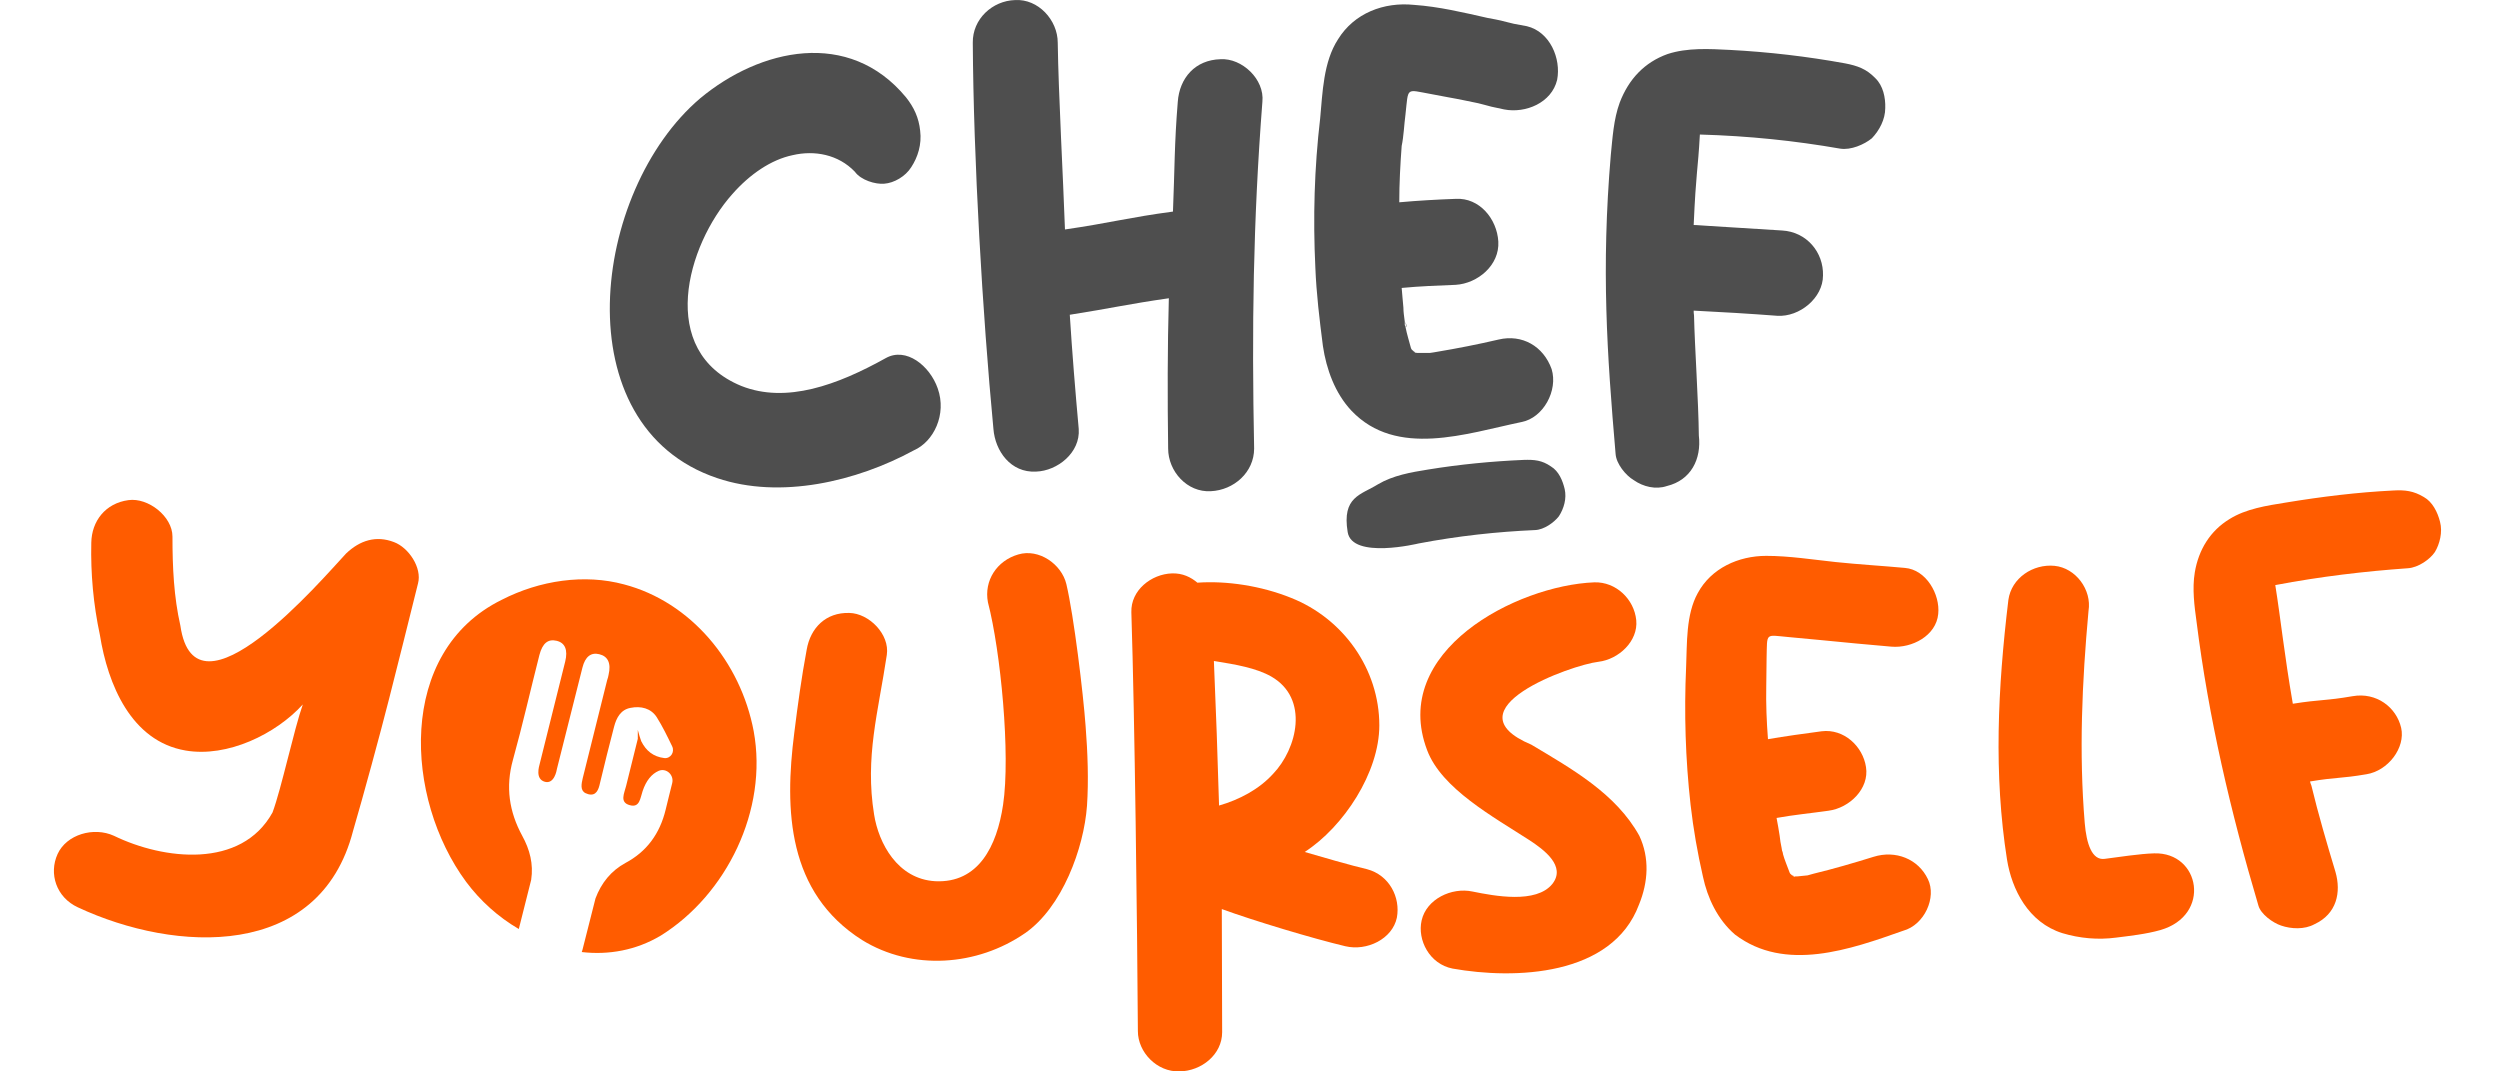 <svg width="350" height="150" viewBox="0 0 355 159" fill="none" xmlns="http://www.w3.org/2000/svg">
<path d="M50.463 80.446C47.809 79.425 45.41 80.191 43.369 82.13C39.745 86.01 20.962 108.059 18.768 92.849C17.798 88.562 17.594 84.223 17.594 79.63C17.594 76.618 13.97 73.811 11.061 74.219C7.641 74.679 5.599 77.333 5.548 80.548C5.446 85.142 5.855 89.684 6.824 94.227C7.998 101.577 11.469 109.998 19.533 111.376C25.76 112.448 32.957 108.926 36.938 104.537C35.611 108.314 33.773 116.991 32.446 120.564C27.802 128.985 16.267 127.607 8.917 124.034C5.906 122.656 1.873 123.83 0.546 126.739C-0.781 129.649 0.342 133.17 3.558 134.65C18.104 141.439 39.439 142.46 44.39 123.32C45.87 118.267 48.473 108.722 49.749 103.669C51.178 98.055 52.607 92.338 54.036 86.571C54.649 84.274 52.658 81.263 50.463 80.446Z" fill="#FF5C00"/>
<path d="M153.104 107.753C152.747 102.853 151.369 91.42 150.246 86.673C149.532 83.713 146.163 81.365 143.101 82.284C139.936 83.203 137.997 86.163 138.609 89.378C140.498 96.626 141.978 111.989 140.855 119.441C139.936 125.617 137.18 131.078 130.8 130.772C125.186 130.465 122.379 125.106 121.715 120.87C120.337 112.346 122.327 105.711 123.603 97.188C124.063 94.125 120.949 91.012 118.04 90.961C114.569 90.859 112.273 93.155 111.711 96.422C110.946 100.505 110.384 104.639 109.874 108.723C108.394 120.258 108.853 132.456 119.929 139.5C127.38 144.093 137.027 143.379 144.121 138.479C149.634 134.651 152.849 125.872 153.309 119.594C153.564 115.817 153.411 111.683 153.104 107.753Z" fill="#FF5C00"/>
<path d="M194.855 128.985C193.017 128.577 187.301 126.943 185.617 126.433C191.384 122.707 196.692 114.643 196.692 107.65C196.692 99.28 191.333 91.777 183.575 88.715C179.135 86.928 174.031 86.163 169.692 86.469C168.723 85.652 167.498 85.04 165.915 85.091C162.853 85.193 159.791 87.592 159.893 90.858C160.403 106.834 160.76 137.1 160.862 153.025C160.862 156.138 163.67 159.099 167.038 158.996C170.305 158.945 173.367 156.496 173.367 153.178C173.367 151.8 173.316 136.233 173.316 134.906C178.063 136.641 186.893 139.295 191.639 140.418C194.855 141.184 198.632 139.346 199.295 136.182C199.857 133.17 198.172 129.853 194.855 128.985ZM180.921 114.847C178.828 117.144 175.919 118.675 172.908 119.543C172.704 112.397 172.448 105.252 172.142 98.106H172.244C175.409 98.616 178.42 99.127 180.666 100.403C186.331 103.669 184.494 111.121 180.921 114.847Z" fill="#FF5C00"/>
<path d="M235.278 124.035C231.807 117.757 225.223 114.082 219.252 110.51C206.747 105.253 225.223 98.668 229.204 98.209C232.216 97.852 235.125 95.147 234.819 92.033C234.512 88.92 231.807 86.317 228.592 86.419C217.006 86.878 198.223 96.678 203.786 111.326C205.93 117.043 213.637 121.228 218.996 124.699C221.089 126.077 224.458 128.527 222.365 131.181C219.966 134.141 213.79 132.967 210.524 132.304C207.41 131.64 203.684 133.427 202.97 136.591C202.306 139.5 204.144 143.073 207.563 143.737C216.751 145.37 231.246 144.911 235.227 134.243C236.605 130.875 236.809 127.302 235.278 124.035Z" fill="#FF5C00"/>
<path d="M258.144 130.11C258.195 130.11 258.246 130.11 258.297 130.161C258.297 130.11 258.246 130.11 258.144 130.11ZM257.736 129.804C257.685 129.804 257.634 129.804 257.634 129.804C257.634 129.804 257.685 129.855 257.736 129.804C257.787 129.855 257.838 129.855 257.889 129.855C257.838 129.855 257.787 129.804 257.736 129.804ZM256.358 126.027C256.358 126.18 256.46 126.435 256.511 126.589C256.613 126.946 256.664 126.589 256.358 126.027ZM257.379 94.536C259.063 94.689 260.696 94.842 262.279 94.995C265.8 95.352 269.22 95.659 272.691 95.965C275.753 96.22 279.326 94.332 279.632 91.116C279.938 88.207 277.846 84.532 274.681 84.277C271.364 83.97 267.842 83.766 264.422 83.409C261.054 83.052 257.532 82.49 254.112 82.49C249.978 82.49 245.946 84.328 243.955 88.002C242.169 91.218 242.373 95.505 242.22 98.976C241.914 105.764 242.118 112.655 242.883 119.443C243.292 123.016 243.904 126.538 244.721 130.11C245.384 133.224 246.865 136.439 249.468 138.685C256.919 144.35 266.617 140.88 274.426 138.124C277.591 137.256 279.428 133.173 278.101 130.468C276.672 127.456 273.303 126.129 270.037 127.15C267.076 128.069 264.116 128.936 261.156 129.651C261.156 129.651 260.288 129.906 260.237 129.906C259.778 129.957 259.216 130.008 258.706 130.059C258.655 130.059 258.604 130.059 258.553 130.059C258.502 130.059 258.4 130.059 258.349 130.059C258.4 130.059 258.4 130.11 258.4 130.11C258.297 130.11 258.246 130.059 258.144 130.059C258.144 130.008 258.144 130.008 258.144 129.957C258.042 129.957 258.042 129.906 257.94 129.906C257.889 129.855 257.889 129.855 257.838 129.804L257.787 129.753C257.685 129.702 257.634 129.6 257.583 129.498C257.277 128.63 256.817 127.609 256.562 126.64C256.562 126.64 256.562 126.64 256.562 126.538C256.562 126.538 256.46 126.487 256.46 126.384C256.46 126.231 256.46 126.129 256.409 125.976C256.409 125.976 256.409 125.976 256.409 125.925C256.256 125.211 256.154 124.598 256.103 124.037C256.001 123.271 255.797 122.25 255.643 121.383C258.195 120.923 260.849 120.668 263.35 120.311C266.464 119.902 269.424 117.044 268.914 113.829C268.454 110.766 265.647 108.112 262.33 108.521C259.676 108.878 257.021 109.235 254.367 109.694C254.163 107.091 254.061 104.386 254.112 101.936C254.112 100.558 254.163 98.976 254.163 97.598C254.265 93.821 253.908 94.229 257.379 94.536Z" fill="#FF5C00"/>
<path d="M311.685 126.638C309.592 126.689 306.326 127.2 304.335 127.455C302.447 127.71 301.63 125.209 301.375 122.147C300.507 111.684 300.967 101.272 301.936 90.655C302.447 87.542 300.048 84.275 296.883 83.969C293.719 83.663 290.503 85.755 290.044 89.022C288.462 102.19 287.849 114.899 289.84 127.557C290.554 131.998 293.004 136.897 298.057 138.48C300.609 139.245 303.314 139.5 306.019 139.143C308.01 138.888 310.46 138.633 312.604 138.02C320.209 135.826 318.524 126.434 311.685 126.638Z" fill="#FF5C00"/>
<path d="M354.1 77.436C353.743 76.007 352.977 74.475 351.701 73.761C350.17 72.842 348.894 72.689 347.158 72.791C341.901 73.046 336.491 73.71 331.234 74.578C328.376 75.037 325.313 75.496 322.863 77.027C320.005 78.763 318.27 81.57 317.708 84.939C317.3 87.388 317.657 89.992 317.964 92.237C319.75 106.477 323.017 120.462 327.151 134.396C327.508 135.672 329.294 136.948 330.519 137.356C332 137.867 333.99 137.969 335.47 137.152C338.788 135.621 339.451 132.406 338.584 129.394C337.308 125.158 336.032 120.82 335.011 116.583C334.909 116.379 334.858 116.124 334.807 115.971C338.788 115.307 339.298 115.562 343.177 114.899C346.393 114.389 348.996 110.969 348.332 108.009C347.618 104.946 344.657 102.7 341.136 103.313C337.002 104.027 336.44 103.772 332.255 104.436C330.979 97.035 330.468 91.931 329.652 86.827C336.389 85.551 342.871 84.785 349.353 84.326C350.884 84.224 352.62 82.999 353.334 81.927C354.049 80.753 354.508 78.967 354.1 77.436Z" fill="#FF5C00"/>
<path d="M103.85 108.518C101.91 98.208 94.509 89.327 84.608 86.724C78.738 85.142 72.103 86.111 66.438 89.021C50.819 96.728 52.044 118.522 61.18 130.873C63.273 133.68 65.927 136.079 68.99 137.866L70.827 130.567C71.184 128.219 70.623 126.076 69.5 124.034C67.56 120.461 66.999 116.786 68.122 112.754C69.551 107.599 70.725 102.393 72.052 97.187C72.511 95.452 73.328 94.788 74.604 95.094C75.88 95.401 76.288 96.472 75.88 98.157C74.604 103.21 73.379 108.263 72.103 113.316C72.001 113.724 71.388 115.612 72.868 116.021C74.247 116.378 74.604 114.387 74.655 114.081C75.931 109.079 77.156 104.077 78.432 99.076C78.84 97.442 79.708 96.779 80.933 97.085C82.209 97.391 82.719 98.412 82.311 100.147C82.26 100.402 82.209 100.658 82.107 100.913C80.882 105.762 79.708 110.61 78.483 115.459C78.279 116.327 78.075 117.297 78.891 117.705C78.993 117.756 79.146 117.807 79.299 117.858C80.473 118.164 80.831 117.195 81.035 116.225C81.647 113.673 82.464 110.355 83.127 107.854C83.485 106.476 84.148 105.302 85.577 105.047C87.109 104.741 88.589 105.098 89.456 106.425C90.324 107.803 91.039 109.283 91.753 110.764C92.162 111.631 91.498 112.601 90.579 112.499C88.946 112.295 87.874 111.427 87.16 109.998C87.058 109.743 87.007 109.488 86.904 109.232C86.802 108.926 86.751 108.62 86.649 108.314C86.649 108.62 86.649 108.926 86.649 109.283C86.649 109.385 86.649 109.539 86.649 109.641C86.139 111.682 85.424 114.541 84.914 116.633C84.659 117.705 83.893 119.083 85.475 119.491C86.956 119.9 87.007 118.42 87.364 117.399C87.874 115.868 88.691 114.847 89.763 114.387C90.885 113.928 92.059 115 91.753 116.225C91.447 117.501 91.09 118.828 90.783 120.155C89.916 123.728 87.976 126.382 84.812 128.066C82.668 129.24 81.239 131.026 80.371 133.323L78.432 140.979C78.381 141.081 78.381 141.183 78.33 141.285C82.311 141.745 86.394 141.03 90.069 138.835C99.817 132.762 105.993 120.206 103.85 108.518Z" fill="#FF5C00"/>
<path d="M131.156 57.633C129.982 54.265 126.46 51.458 123.449 53.142C116.303 57.123 108.698 59.93 102.012 57.276C89.457 52.121 93.897 36.401 100.685 28.796C103.288 25.836 106.453 23.692 109.617 23.028C112.884 22.263 116.405 22.926 118.855 25.478C119.774 26.754 121.918 27.367 123.194 27.265C124.674 27.163 126.358 26.193 127.226 24.815C128.196 23.335 128.808 21.446 128.553 19.405C128.349 17.465 127.634 15.934 126.46 14.454C117.988 4.195 104.768 7.206 95.888 14.607C79.759 28.337 75.472 63.248 98.439 70.955C107.78 74.119 119.111 71.465 127.634 66.82C130.544 65.544 132.534 61.512 131.156 57.633Z" fill="#4E4E4E"/>
<path d="M173.111 8.788C169.385 8.89 167.037 11.544 166.782 15.117C166.272 21.293 166.323 25.223 166.068 31.399C159.535 32.267 156.727 33.083 150.041 34.053C149.786 26.652 149.071 13.79 148.969 6.338C148.969 2.97 146.06 -0.195 142.64 0.009C139.272 0.111 136.311 2.817 136.362 6.338C136.465 23.641 137.792 46.456 139.425 63.656C139.68 66.922 141.977 70.189 145.754 69.985C148.918 69.883 152.338 67.178 152.083 63.656C151.572 57.991 151.113 52.376 150.756 46.711C156.931 45.741 159.381 45.129 165.455 44.261C165.251 51.662 165.251 59.062 165.353 66.565C165.353 69.934 168.16 73.098 171.682 72.894C175.102 72.741 178.113 70.087 178.113 66.565C177.756 48.65 177.96 32.93 179.338 15.117C179.695 11.748 176.276 8.584 173.111 8.788Z" fill="#4E4E4E"/>
<path d="M202.612 52.428C202.663 52.478 202.765 52.478 202.765 52.478C202.816 52.478 202.714 52.478 202.612 52.428ZM201.949 52.325H202C202.051 52.325 202.051 52.325 202.102 52.376C202.102 52.325 202.051 52.325 201.949 52.325ZM201.642 51.968C201.54 51.917 201.54 51.917 201.54 51.917C201.54 51.917 201.591 52.019 201.642 51.968C201.693 52.019 201.744 52.019 201.796 52.019C201.744 52.019 201.693 51.968 201.642 51.968ZM200.571 47.783C200.571 47.987 200.673 48.242 200.673 48.395C200.724 48.753 200.826 48.446 200.571 47.783ZM200.571 17.006C201.03 12.872 200.571 13.28 204.296 13.944C206.032 14.301 207.716 14.556 209.4 14.913C213.126 15.628 211.646 15.526 215.219 16.24C218.383 16.853 222.262 15.271 223.079 11.851C223.692 8.686 222.007 4.705 218.588 3.889C214.964 3.276 216.444 3.327 212.769 2.664C209.145 1.847 205.521 0.979 201.847 0.724C197.355 0.265 192.966 1.949 190.567 5.828C188.372 9.197 188.27 13.79 187.913 17.567C187.045 24.968 186.841 32.318 187.198 39.719C187.351 43.598 187.811 47.374 188.321 51.356C188.831 54.775 190.107 58.348 192.557 60.951C199.244 67.995 209.656 64.32 217.771 62.635C221.038 62.023 223.232 57.94 222.262 54.775C221.038 51.356 217.873 49.569 214.402 50.386C211.34 51.1 208.227 51.713 205.164 52.223C205.164 52.223 204.296 52.376 204.194 52.376H202.408C202.306 52.376 202.255 52.376 202.153 52.325C202.204 52.325 202.204 52.376 202.204 52.376C202.153 52.376 202.051 52.325 202 52.325H201.949V52.223C201.847 52.223 201.847 52.121 201.744 52.121C201.693 52.07 201.693 52.07 201.642 52.019L201.591 51.968C201.489 51.866 201.438 51.815 201.387 51.662C201.132 50.692 200.775 49.569 200.571 48.497C200.571 48.497 200.571 48.497 200.571 48.395C200.571 48.395 200.468 48.293 200.468 48.191V47.732C200.366 46.915 200.264 46.303 200.264 45.639C200.162 44.772 200.111 43.7 200.009 42.73C202.663 42.475 205.368 42.373 208.022 42.27C211.289 42.066 214.555 39.361 214.351 35.84C214.147 32.471 211.544 29.306 208.022 29.511C205.215 29.613 202.459 29.766 199.652 30.021C199.652 27.214 199.805 24.356 200.009 21.651C200.315 20.221 200.366 18.537 200.571 17.006Z" fill="#4E4E4E"/>
<path d="M270.291 11.594C268.964 10.216 267.637 9.757 265.8 9.4C260.185 8.379 254.52 7.715 248.752 7.409C245.69 7.256 242.423 7.052 239.463 8.022C236.043 9.247 233.696 11.748 232.369 15.218C231.45 17.719 231.297 20.526 231.041 23.027C229.612 39.922 230.48 52.477 231.756 67.381C231.858 68.81 233.236 70.545 234.461 71.26C235.839 72.23 237.728 72.689 239.361 72.128C242.934 71.26 244.516 68.147 244.108 64.625C244.057 59.572 243.495 51.508 243.393 46.812C243.342 46.557 243.342 46.25 243.342 46.097C247.476 46.301 251.713 46.557 255.745 46.863C259.062 47.067 262.533 44.209 262.533 40.891C262.635 37.472 260.134 34.409 256.459 34.205C252.121 33.95 247.731 33.644 243.342 33.388C243.699 25.273 243.955 25.528 244.261 19.965C251.508 20.169 258.348 20.884 265.085 22.058C266.667 22.313 268.658 21.445 269.781 20.526C270.904 19.352 271.771 17.719 271.771 16.035C271.822 14.504 271.465 12.717 270.291 11.594Z" fill="#4E4E4E"/>
<path d="M224.201 72.587C223.895 71.311 223.334 69.933 222.16 69.219C220.833 68.3 219.71 68.198 218.128 68.249C213.381 68.453 208.634 68.912 203.939 69.678C201.387 70.086 198.733 70.546 196.487 71.873C193.935 73.455 191.128 73.71 191.995 78.967C192.659 83.05 202.509 80.652 202.509 80.652C208.43 79.529 214.096 78.916 219.812 78.661C221.139 78.61 222.619 77.538 223.334 76.62C224.099 75.446 224.508 73.965 224.201 72.587Z" fill="#4E4E4E"/>
</svg>
